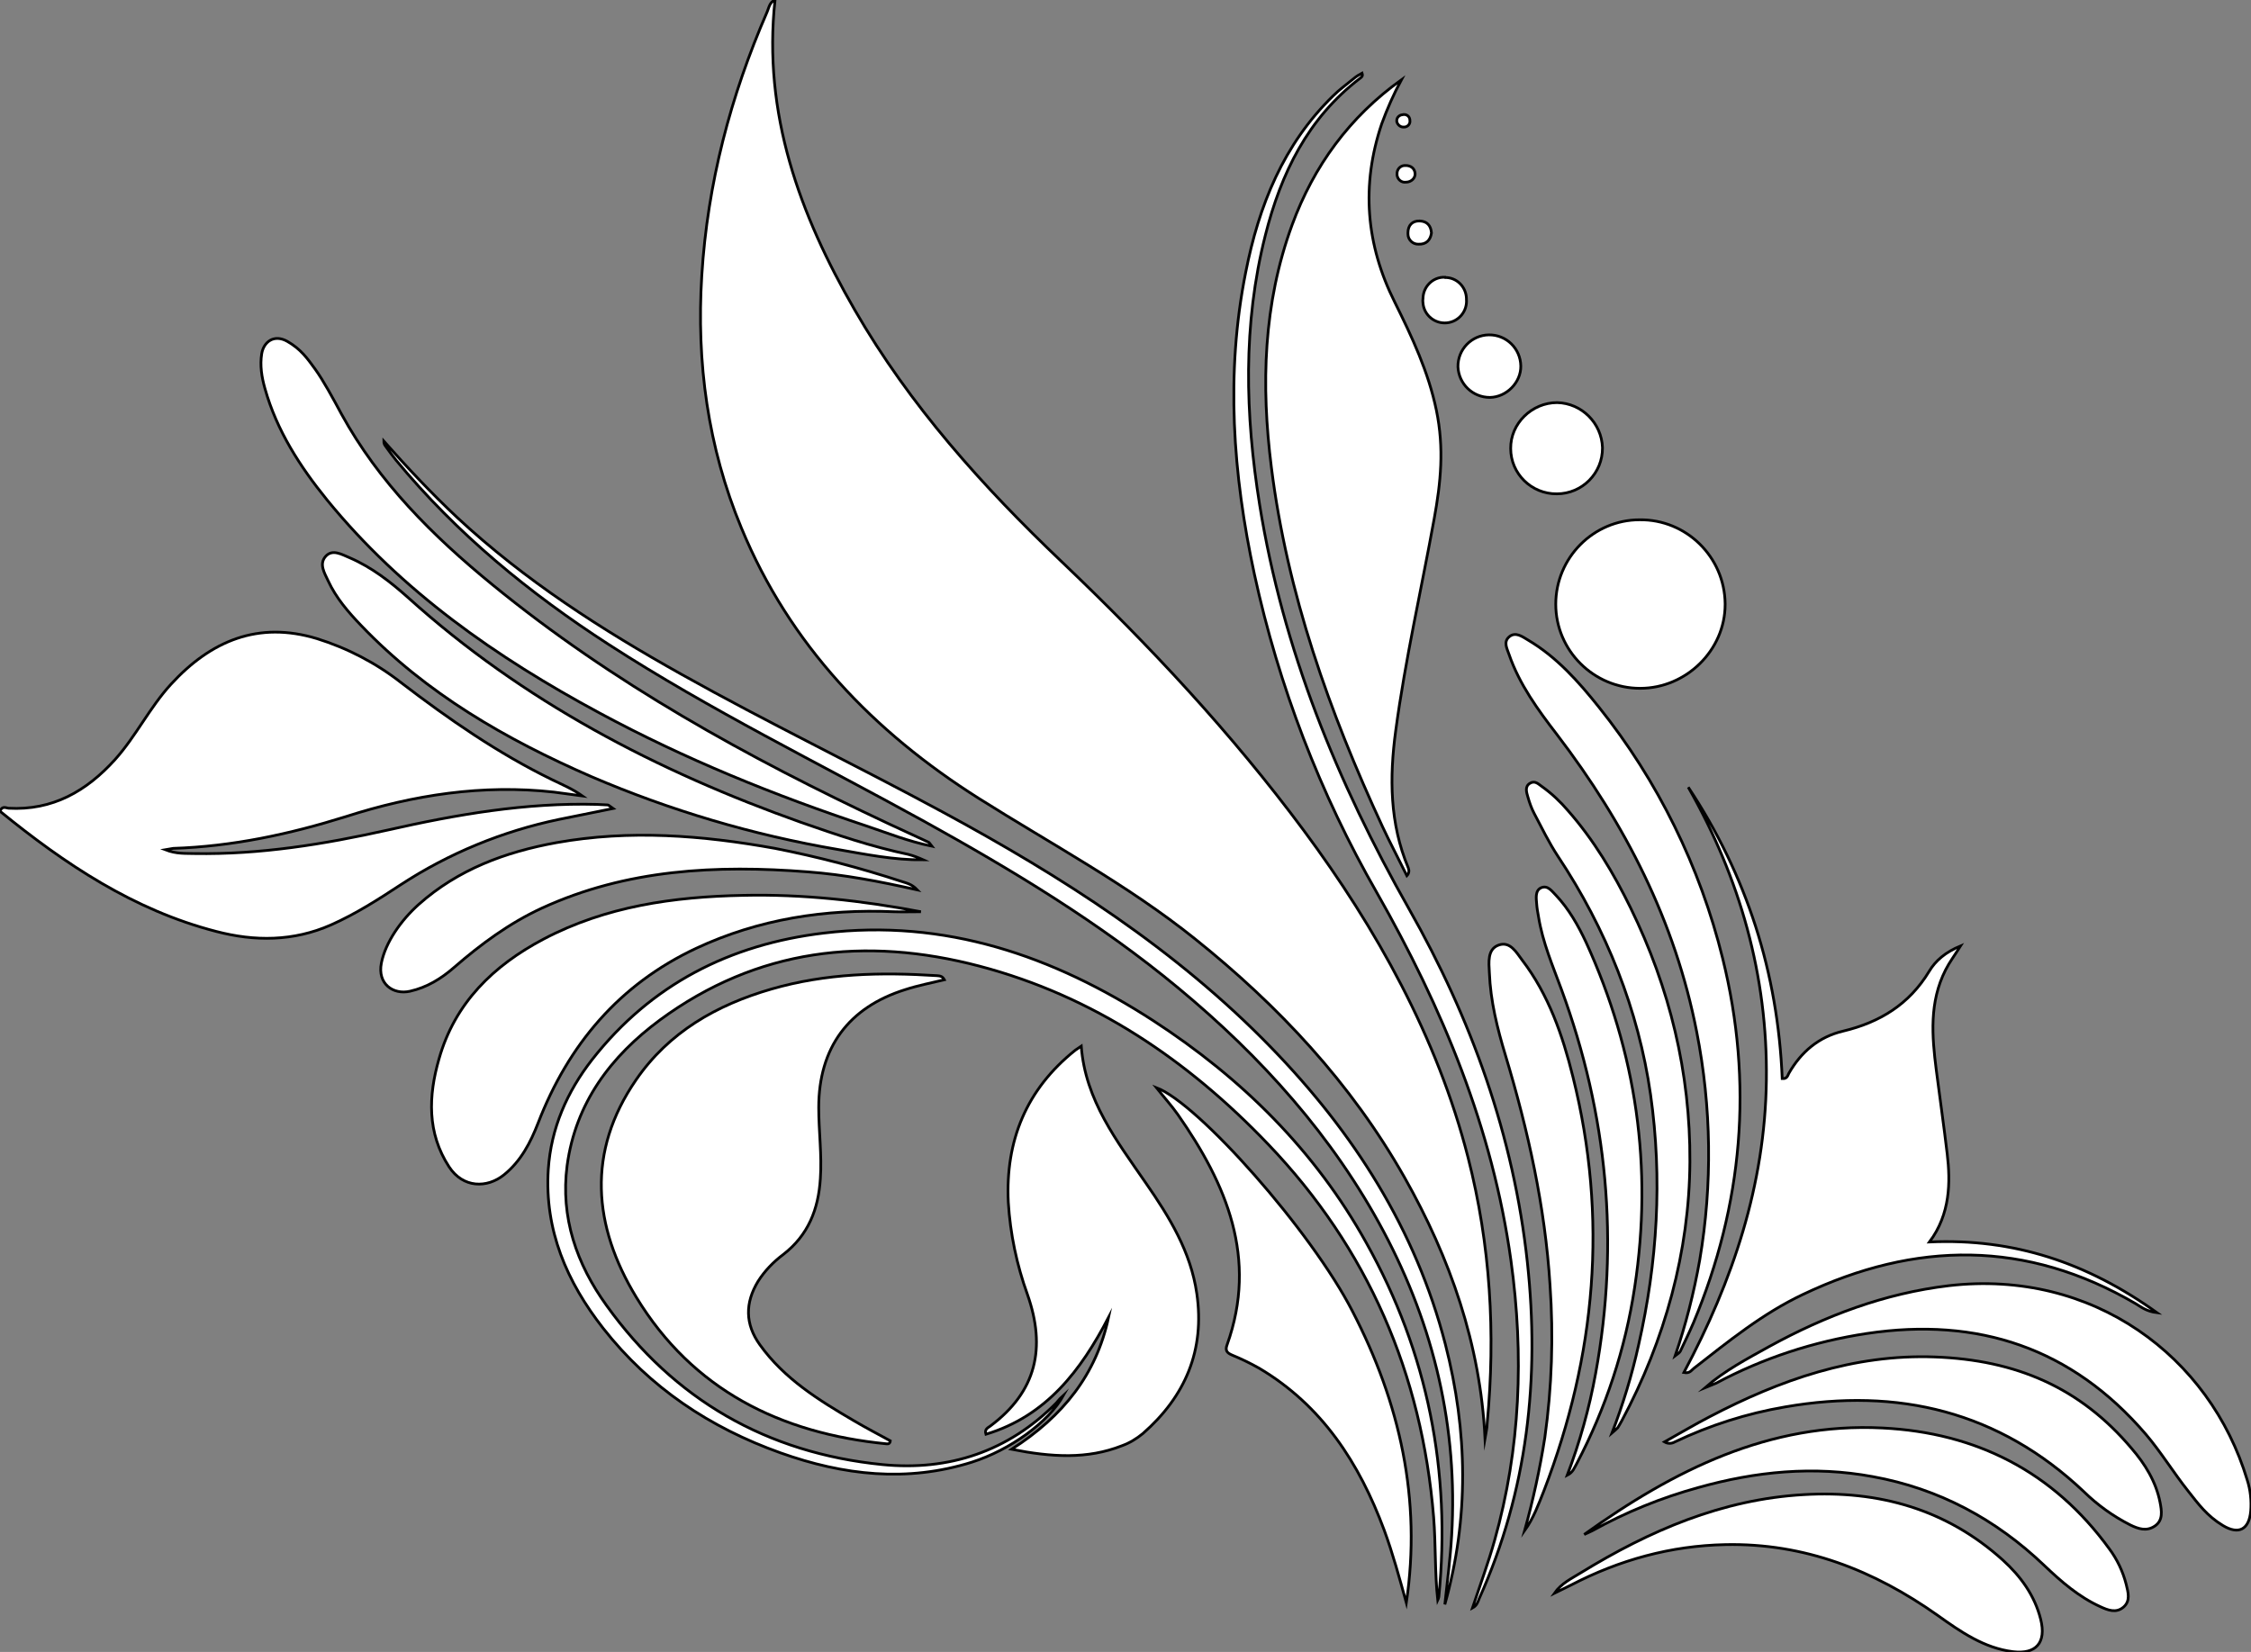 <?xml version="1.0" encoding="utf-8"?>
<!-- Generator: Adobe Illustrator 21.0.0, SVG Export Plug-In . SVG Version: 6.00 Build 0)  -->
<svg version="1.1" id="图层_1" xmlns="http://www.w3.org/2000/svg" xmlns:xlink="http://www.w3.org/1999/xlink" x="0px" y="0px"
	 viewBox="0 0 824 604.8" style="enable-background:new 0 0 824 604.8;" xml:space="preserve">
<rect x="0" y="0" width="824" height="604.8" fill="#808080" stroke="none"/>
<style type="text/css">
	.st0{fill:#FFFFFF;stroke:#000000;stroke-miterlimit:10;}
</style>
<title>Anime10_13_169</title>
<g>
	<path id="X66CC00M1Color23" class="st0" d="M543.6,526.5c-1.7-34.3-12.7-65.8-29.5-95.5c-19.5-34.4-46-62.7-76.7-87.3
		c-24.7-19.8-52.5-34.6-79.1-51.4c-38.6-24.4-69.2-56.2-86.9-99c-12.3-29.6-16.5-60.6-14.5-92.5c2.1-33.6,10.5-65.6,23.9-96.4
		c0.7-1.6,0.9-3.6,2.9-4.4c-4.5,41.6,9,78.5,29.2,113.5s46.8,64.6,75.9,92.3c32,30.5,62.1,62.7,88.5,98.3s48.8,75.5,60.1,119.7
		c8.2,32,10.1,64.4,7,97.2C544.4,522.9,543.9,524.7,543.6,526.5z"/>
	<path id="XFF99FFM1Gra6Co8_5_" class="st0" d="M224.4,296l-19.8,4c-20.6,4.3-40.3,12.4-57.9,23.9c-8.2,5.4-16.5,10.7-25.5,14.7
		c-13.8,6.1-28,6.1-42.1,2.4c-30.2-7.8-55.4-24.7-79.1-44c0.8-2.1,2.2-1.2,3.1-1.1c16.2,0.9,28.6-6.3,39-17.8
		c7.7-8.6,12.7-19.1,20.5-27.6c14.6-15.9,31.9-23.2,53.4-16.7c11.2,3.5,21.6,8.9,30.8,16.1c17.5,13.4,35.5,25.9,55.4,35.6
		c3.7,1.8,7.5,3.4,11,5.9l-10.4-1.4c-26.1-2.9-51.4,1-76.3,9c-20.5,6.4-41.4,10.9-63.1,11.6l-2.9,0.5c4.1,1.6,7.5,1.3,10.7,1.4
		c24,0.4,47.4-3.4,70.7-8.6c25.2-5.7,50.6-10.1,76.6-9.4l4,0.2C222.9,294.8,223.1,295.1,224.4,296z"/>
	<path id="X66FF00M1Gra2Co17" class="st0" d="M513,29.2c-2.8,5.2-5.2,10.6-7.2,16.1c-7.6,22.5-5.8,44.3,4.8,65.4
		c6.3,12.7,12.3,25.5,15.2,39.5s1.6,26.5-0.8,39.7c-4.7,25.9-10.6,51.6-14.1,77.7c-2.3,17-2.2,33.9,4.6,50.1c0.4,1,0.3,2.1-0.5,2.9
		c-3-6.1-6.1-11.9-8.9-17.9c-19.5-42-34.9-85.4-40.7-131.6c-3.8-30.1-3-59.9,7.6-88.8C480.9,60.8,494,42.8,513,29.2z"/>
	<path id="X99FF33M1Color21_1_" class="st0" d="M345.7,358.7c-5,1.2-9.7,2.1-14.3,3.6c-20.8,6.5-31.7,21.3-31.7,43.2
		c0,8.7,1.2,17.3,0.6,26c-0.7,11.2-4.4,20.7-13.6,27.8c-3.6,2.7-6.8,6-9.2,9.8c-4.8,7.9-4.8,15.7,0.7,23.3
		c8.9,12.4,21.5,20.2,34.3,27.7c4.4,2.6,9,5,13.4,7.4c-0.1,1-0.7,1.2-1.4,1.1c-38.8-3.8-70.9-19.7-91.6-53.7
		c-15.8-26-18.2-53.2-0.1-79.5c12-17.5,29.5-27.5,49.6-33.3s40.1-6.2,60.5-4.9C343.8,357.3,344.9,357.2,345.7,358.7z"/>
	<path id="X9966FFM1Gra5Co11" class="st0" d="M618,288.2c21.5,32.4,32.8,68,34.4,106.7c1.8,0.1,2-1.1,2.4-1.9
		c4.5-7.9,11-13.4,19.9-15.5c13.4-3.2,24.2-9.8,31.5-21.9c2.4-4,6-7,11.5-9.3c-2.2,3.5-4.1,6-5.5,8.8c-6,11.8-5,24.2-3.4,36.7
		c1.3,10.2,2.8,20.5,4,30.7s1.2,21.9-6.5,32.2c30.9-1.4,57.8,7.6,83.3,25.9c-3.9-0.5-5.8-2.1-7.8-3.3c-40-23.4-80.6-23-121.8-3.4
		c-14.8,7-27.3,17.2-40,27.1c-0.9,0.7-1.4,1.9-3.6,1.5c17.9-33.6,29.7-68.7,30.2-107S636.9,321.4,618,288.2z"/>
	<path id="X99FF33M1Color21" class="st0" d="M370.3,530.6c18.9-12.1,31-27.4,35.5-48.3c-10.1,19.4-22.7,36.1-44.9,42.8
		c-0.6-1.9,0.8-2.4,1.6-3c16.9-12.6,20.5-28.6,13.6-48.2c-3.9-10.8-6.3-22.2-7-33.7c-1.1-22.6,6.6-41.4,24.5-55.7l2.2-1.5
		c1.5,19.9,13.1,34.8,23.7,50.2c8.6,12.4,16.4,25.1,18.6,40.4c3,20.7-4.2,37.6-19.7,51.2c-2.3,1.9-4.9,3.5-7.7,4.5
		C398,534.3,385,533.5,370.3,530.6z"/>
	<path id="X33FF00M1Color22_3_" class="st0" d="M337.1,333.8c-3.3,0-6.5,0.1-9.8,0c-25.2-1.1-49.6,2.7-72.5,13.4
		c-28.1,13.2-46.7,35.2-57.8,63.9c-2.8,7.2-6.3,14-12.5,19s-15,4.9-20.1-2.9c-8.1-12.4-7.6-26-3.7-39.5
		c5.8-20.5,19.9-34.2,38.3-43.9c22.8-12,47.6-15.5,73-16C293.8,327.3,315.5,329.7,337.1,333.8z"/>
	<path id="X33FF00M1Color22_2_" class="st0" d="M341.1,309.8c-8.7-1.8-16.2-4.8-23.9-7.4c-33.7-11.2-66.5-24.5-97.8-41.4
		c-37.7-20.3-72.4-44.5-99.7-78c-9.9-12.2-18.4-25.4-22.7-40.7c-1.2-4.2-1.9-8.5-1.2-12.8c0.7-4.3,4.5-7.3,9.4-4.5
		s7.3,6.2,10.2,10.2c2.9,4,6.6,10.8,9.6,16.4c13.7,25,33.5,44.7,55.3,62.5c44,36,93.3,63.2,144.6,87.3l14.9,6.9
		C340.1,308.3,340.3,308.8,341.1,309.8z"/>
	<path id="X376600M2Color16_2_" class="st0" d="M526.3,585.9c-1.1-10.1-0.7-20.3-1.5-30.4c-4.3-52.6-24.1-98.4-60.5-136.5
		c-29.5-30.9-64-54.3-105.8-65.3s-81.4-6.4-116.9,19.7c-18,13.3-30.9,30.4-34,53.3c-2.5,19,3.5,36.1,14.4,51.2
		c24.8,34.6,58.8,54.1,101,58.3c24.4,2.4,46.1-4.8,63.7-22.6c0.8-1,1.7-2,2.7-2.9c-5.6,10.1-19.8,20.2-33.6,24.6
		c-23.8,7.5-47.1,4.8-70.1-3.4c-25.8-9.2-47.9-23.9-64.9-45.6c-13.3-17-21.5-35.9-20.1-58.1c1-15.2,6.9-28.5,16-40.2
		c21.6-27.6,50.5-42.3,84.9-46.4c44.3-5.3,83.9,8.3,120.6,32.1c32.3,21,59.2,47.5,78,81.4c22.5,40.3,31,83.6,26.5,129.5
		C526.6,585,526.5,585.5,526.3,585.9z"/>
	<path id="X669900M1Color24" class="st0" d="M514.8,586.8c-2.5-9-4.9-17.9-8.1-26.6c-9.1-24.5-22.7-45.6-45.8-59.3
		c-3.2-1.8-6.5-3.4-9.9-4.8c-1.9-0.8-2.6-1.7-1.8-3.8c11.3-31.7-0.2-58.7-18-84.2c-2.4-3.4-5.2-6.5-7.9-9.9
		c15.3,5.7,56.8,52.6,71.8,81.9C512.5,513.7,520.4,549,514.8,586.8z"/>
	<path id="X66FF00M1Gra5Co17_3_" class="st0" d="M624.2,508c7.1-6.2,15.3-10.5,23.4-15c20.6-11.3,42.3-19.5,65.8-22.3
		c52.8-6.1,95.6,25.9,109.2,71.1c1.2,3.7,1.6,7.6,1.3,11.4c-0.6,6.8-4.4,8.8-10.2,5.3s-9-7.9-12.7-12.6c-5.4-6.8-9.9-14.2-15.5-20.8
		c-27.1-31.6-61.4-43-102.1-36.9c-19.3,2.9-38,9-55.2,18.2C626.9,507,625.6,507.4,624.2,508z"/>
	<path id="X66FF00M1Gra5Co17_2_" class="st0" d="M613.2,496.4c3.9-11.4,6.9-23.2,9-35.1c4.7-27.7,4.3-56-1.1-83.5
		c-7.9-40.5-26.2-76.2-51.1-108.8c-7-9.1-13.8-18.4-17.6-29.4c-0.7-2.1-2.2-4.6,0.1-6.5s4.8,0,6.8,1.2c10.5,6.2,18.5,15.2,26,24.6
		c21.6,27,37,58.4,45.3,92c11.3,45.7,7.4,90.1-10.7,133.4c-1.5,3.5-3.2,7-4.8,10.4C614.8,495.2,614.4,495.5,613.2,496.4z"/>
	<path id="X007700M1Gra5Co19_3_" class="st0" d="M569,583.3c2.5-3.6,6.3-5.4,9.7-7.5c25.1-15.4,51.7-26.9,81.6-28.6
		c27.4-1.6,52.2,5.3,72.9,24c6.5,5.9,11.6,12.9,13.8,21.6s-1.8,12.9-10.1,11.9c-10.6-1.3-19.2-7.3-27.6-13.3
		c-23.3-16.5-48.8-26.5-77.7-25.9c-20,0.4-38.8,5.6-56.5,14.8L569,583.3z"/>
	<path id="X007700M1Gra5Co19_2_" class="st0" d="M579.9,561.8c32.7-23.5,67.7-41.1,109.2-39c34.3,1.7,62.5,16,83,44.2
		c2.9,3.9,5,8.3,6.2,13c0.7,2.9,1.7,6.1-1,8.4s-5.7,1.1-8.5-0.2c-7.9-3.6-14.3-9.2-20.4-15c-17.8-17-38.6-28.2-62.9-32.6
		c-21.6-4-42.8-1.9-63.8,4c-13.5,3.7-26.5,9-38.8,15.8C582,560.9,580.9,561.3,579.9,561.8z"/>
	<path id="X33FF00M1Color22_1_" class="st0" d="M338,314.8c-10.7,0.1-21-2-31.3-3.8c-31.1-5.3-61.4-14.3-90.3-26.7
		c-31.2-13.6-60.4-30.4-84.2-55.3c-4.7-4.9-9.2-10.1-12.1-16.4c-1.3-2.8-3.4-6.1-0.9-8.9s5.9-0.7,8.8,0.5
		c8.1,3.5,14.9,8.8,21.4,14.6c42,37.9,91,63.5,143.9,82.3c12.9,4.5,25.8,8.9,39.2,11.7C334.4,313.3,336.2,314,338,314.8z"/>
	<path id="X376600M2Color16_1_" class="st0" d="M498.6,26.8c0.4,1.2-0.3,1.5-0.8,1.9c-19.1,14.6-28.9,34.8-34.6,57.4
		c-8.3,32.7-7.4,65.7-2.1,98.7c8.5,52.9,28.4,101.6,54.7,148c22.8,40.2,38.3,83.1,43.3,129.3c4.6,42.5,0.1,83.7-17.6,123.1
		c-0.5,1.2-0.8,2.6-2.5,3.5c2.8-8.4,5.8-16.5,8.1-24.7c9.5-33.7,10.8-67.9,6-102.5C546.4,413.1,528,369,504,326.8
		c-20.8-36.3-35.9-75.6-44.8-116.5c-7.9-36.6-10.6-73.6-3.2-110.6c4.8-24.4,13.8-46.9,32.1-64.7c2.1-2.1,4.6-3.9,6.9-5.8
		S497.3,27.6,498.6,26.8z"/>
	<path id="X376600M2Color16" class="st0" d="M528.9,587.4c0.9-8.4,2-16.8,2.5-25.3c2.3-39.4-6.4-76.4-24.9-111.2s-44.8-64-75.2-89.2
		c-28.7-23.8-60.5-43-93-61C299.7,279.4,260,260,222.9,236c-29.1-18.8-55.7-40.6-77.9-67.5c-1.4-1.7-2.6-3.4-3.9-5.2
		c-0.4-0.5-0.6-1.1-0.6-1.8c8.6,9.7,17.4,19.1,26.9,28c24.7,23,52.8,41,82.1,57.4c31.4,17.6,63.8,33.2,95.4,50.3
		c43.8,23.7,85.5,50.3,120.5,86.4c30.1,31,52.8,66.4,63.7,108.6C537.3,524.1,537.8,555.8,528.9,587.4z"/>
	<path id="X66FF00M1Gra5Co17_1_" class="st0" d="M609.3,527.9c5.9-3.3,11.1-6.4,16.5-9.2c25.8-13.5,52.8-23,82.5-21.9
		s53.2,11.2,72,33.5c4.9,5.7,8.9,12.1,10.4,19.7c0.6,3.1,1.2,6.6-1.9,8.7s-6.1,1-9-0.4c-6.3-3.2-12-7.3-17-12.2
		c-31.1-29.4-68-38.2-109.4-31c-14,2.4-27.5,6.7-40.3,12.8C611.9,528.6,610.5,528.6,609.3,527.9z"/>
	<path id="X33FF00M1Color22" class="st0" d="M335.8,325.8c-13.8-3.1-26.8-5.6-40.1-6.6c-33.4-2.6-66.3-1-97.4,13.3
		c-11.9,5.5-22.3,13.2-32.1,21.7c-4.7,4.1-9.9,7.3-16.1,8.7c-6.2,1.4-12-2.7-10.5-10.3s7.2-15.7,13.7-21.5
		c14.4-12.8,31.7-19.2,50.4-22.6c26.8-4.8,53.4-2.7,80,2.1c15.7,3.1,31.1,7.1,46.3,12.1C331.8,323.3,333.7,323.6,335.8,325.8z"/>
	<path id="X007700M1Gra5Co19_1_" class="st0" d="M558.1,560.4c3.1-11.2,5.6-22.6,7.4-34.1c2.6-18.5,3.2-37.2,1.9-55.8
		c-1.8-28.7-8-56.6-16.3-84.1c-3-9.9-5.5-19.9-5.9-30.3c-0.2-3.7-0.8-8.6,3.4-10.1s6.5,2.7,8.6,5.5c9.7,12.7,14.8,27.5,18.6,42.8
		c12.9,51.6,8.4,102-10.6,151.4C563.2,550.7,561.4,555.8,558.1,560.4z"/>
	<path id="XFF00FFM1Gra6Co9" class="st0" d="M600.2,190.3c17.1-0.2,31.1,13.6,31.3,30.7c0,0.1,0,0.2,0,0.3
		c0,16.7-14.2,30.7-31.1,30.7c-17,0-30.9-13.8-30.9-30.8S583.3,190.3,600.2,190.3L600.2,190.3z"/>
	<path id="X66FF00M1Gra5Co17" class="st0" d="M590.1,524.6c4-10.4,7.3-21.2,9.7-32.1c6.9-30.3,8.8-60.9,4.4-91.8
		c-4.4-30.9-16.2-60.6-33.9-87.2c-3.3-5-5.9-10.4-8.7-15.7c-1-1.9-1.7-3.9-2.3-6c-0.5-1.7-1.2-3.8,0.7-5s3.2,0.3,4.5,1.2
		c3.5,2.5,6.7,5.5,9.5,8.8c9.4,10.7,16.7,22.9,22.9,35.6c14.3,29.3,21.9,60.3,21.7,93s-9.1,65.2-24.9,94.7c-0.5,0.9-1,1.8-1.5,2.6
		C591.5,523.4,590.8,524,590.1,524.6z"/>
	<path id="X007700M1Gra5Co19" class="st0" d="M573.7,540.1c4.6-12.1,8.1-24.6,10.4-37.3c8.8-48,4.3-94.8-12.5-140.5
		c-3.2-8.7-6.9-17.3-8.4-26.6c-0.3-1.6-0.6-3.3-0.7-4.9c-0.1-1.6-0.7-4.8,1.7-5.8s3.9,1.3,5.4,2.8c4.7,5,8.1,11,11,17.2
		c18.4,40.3,24.5,82.3,17.8,126.2c-3.4,22.6-10.6,44.4-21.2,64.6C576.3,537.3,575.9,539,573.7,540.1z"/>
	<path id="XFF00FFM1Gra2Co9" class="st0" d="M586.6,163.9c0.1,9.3-7.4,16.9-16.7,16.9c-9.3,0.1-16.9-7.4-16.9-16.6l0,0
		c-0.1-9.1,7.7-16.8,17-16.8C579,147.6,586.3,154.9,586.6,163.9z"/>
	<path id="XFF99FFM1Gra6Co8_4_" class="st0" d="M533.7,134.3c-0.1-6.4,5-11.6,11.3-11.7c6.4-0.1,11.6,5,11.7,11.4
		c0.1,6-5.2,11.4-11.3,11.5C539.1,145.5,534,140.6,533.7,134.3z"/>
	<path id="XFF99FFM1Gra6Co8_3_" class="st0" d="M528.9,101.6c4.3-0.1,7.8,3.4,7.9,7.7c0,0.1,0,0.1,0,0.2c0.4,4.4-2.8,8.3-7.2,8.7
		c-4.4,0.4-8.3-2.8-8.7-7.2c-0.1-0.6-0.1-1.2,0-1.8c0.1-4.3,3.6-7.8,7.9-7.7C528.8,101.6,528.9,101.6,528.9,101.6z"/>
	<path id="XFF99FFM1Gra6Co8_2_" class="st0" d="M524,85.3c-0.4,2.7-2,4.2-4.7,4.1c-2.1,0.1-3.9-1.6-3.9-3.7c0-0.2,0-0.3,0-0.5
		c0-2.7,1.6-4.4,4.3-4.3C522.4,81,523.8,82.6,524,85.3z"/>
	<path id="XFF99FFM1Gra6Co8_1_" class="st0" d="M514.3,60.6c2.2-0.1,3.5,1.1,3.7,2.8s-1.3,3.3-3.4,3.3c-1.6,0.2-3-1-3.2-2.6
		c0-0.1,0-0.3,0-0.4c-0.1-1.6,1.1-3,2.7-3.1C514.2,60.6,514.2,60.6,514.3,60.6z"/>
	<path id="XFF99FFM1Gra6Co8" class="st0" d="M511.3,44.3c-0.1-1.2,0.9-2.2,2.1-2.3l0,0c1.1-0.3,2.3,0.3,2.6,1.4
		c0.1,0.2,0.1,0.5,0.1,0.7c0.2,1.1-0.6,2.2-1.8,2.4c-0.1,0-0.1,0-0.2,0c-1.3,0.2-2.5-0.7-2.8-2C511.3,44.5,511.3,44.4,511.3,44.3z"
		/>
</g>
</svg>

